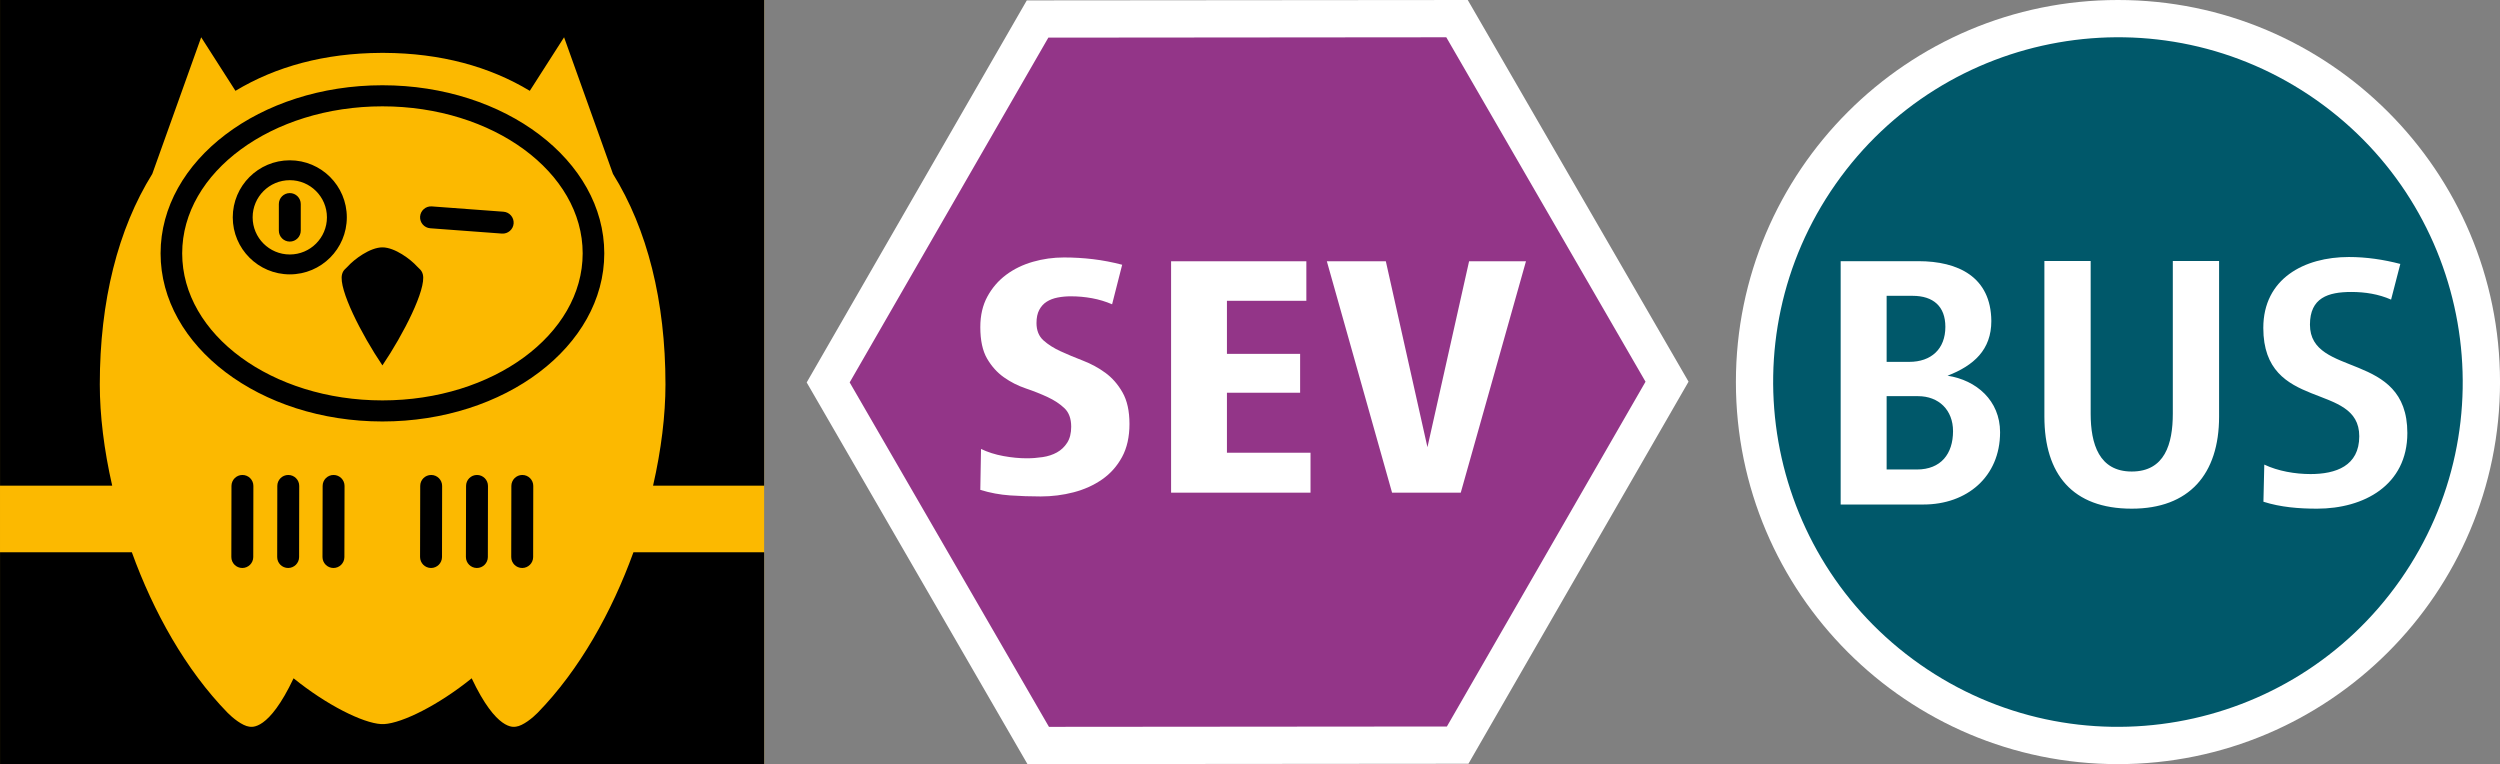 <?xml version="1.0" standalone="no"?>
<!DOCTYPE svg PUBLIC "-//W3C//DTD SVG 1.1//EN" "http://www.w3.org/Graphics/SVG/1.1/DTD/svg11.dtd">
<!--Generator: Xara Designer (www.xara.com), SVG filter version: 6.3.0.31-->
<svg fill="none" fill-rule="evenodd" stroke="black" stroke-width="0.501" stroke-linejoin="bevel" stroke-miterlimit="10" font-family="Times New Roman" font-size="16" style="font-variant-ligatures:none" xmlns:xlink="http://www.w3.org/1999/xlink" xmlns="http://www.w3.org/2000/svg" version="1.1" overflow="visible" width="814.693pt" height="249.012pt" viewBox="1630.88 -596.495 814.693 249.012">
 <rect x="1630.88" y="-596.495" width="814.693" height="249.012" fill="#808080" stroke="none"/>
 <defs>
	</defs>
 <g id="Layer 1" transform="scale(1 -1)">
  <g id="Group" stroke-linejoin="miter" stroke="none">
   <rect x="1630.883" y="347.484" width="249.01" height="249.01" fill="#fcb900" stroke-width="0.713"/>
   <path d="M 1630.89,347.487 L 1630.89,596.494 L 1879.89,596.494 L 1879.89,438.234 L 1843.7,438.234 C 1846.37,449.9 1847.74,461.208 1847.74,471.227 C 1847.74,498.392 1841.84,521.81 1830.63,539.834 L 1814.7,584.35 L 1803.53,566.896 C 1790.38,574.827 1774.47,579.179 1756.05,579.263 L 1756.05,579.264 L 1755.09,579.264 L 1755.09,579.263 C 1736.67,579.179 1720.76,574.827 1707.61,566.896 L 1696.44,584.35 L 1680.51,539.834 C 1669.3,521.81 1663.4,498.392 1663.4,471.227 C 1663.4,461.208 1664.77,449.9 1667.44,438.234 L 1630.89,438.234 L 1630.89,416.514 L 1673.85,416.514 C 1680.89,397.067 1691.39,378.22 1705.06,364.206 C 1706.65,362.581 1709.85,359.968 1712.09,359.697 C 1712.89,359.602 1718.39,358.201 1726.55,375.452 C 1737.36,366.714 1749.11,360.877 1755.09,360.529 L 1756.05,360.529 C 1762.03,360.877 1773.78,366.714 1784.59,375.452 C 1792.75,358.201 1798.26,359.602 1799.05,359.697 C 1801.3,359.968 1804.5,362.581 1806.08,364.206 C 1819.75,378.22 1830.25,397.067 1837.3,416.514 L 1879.89,416.514 L 1879.89,347.487 L 1630.89,347.487 Z M 1742.33,507.032 C 1742.69,508.51 1743.53,508.914 1744.13,509.584 C 1744.14,509.596 1744.15,509.607 1744.16,509.619 C 1746.31,512.012 1751.48,515.884 1755.5,515.884 C 1759.52,515.884 1764.7,512.012 1766.84,509.619 C 1766.85,509.607 1766.87,509.596 1766.88,509.584 C 1767.47,508.914 1768.31,508.51 1768.68,507.032 C 1769.84,502.271 1762.37,487.579 1755.5,477.423 C 1748.63,487.579 1741.17,502.271 1742.33,507.032 Z M 1706.73,525.67 C 1706.73,535.93 1715.06,544.257 1725.32,544.257 C 1735.58,544.257 1743.9,535.93 1743.9,525.67 C 1743.9,515.412 1735.58,507.084 1725.32,507.084 C 1715.06,507.084 1706.73,515.412 1706.73,525.67 Z M 1737.42,525.67 C 1737.42,532.353 1732,537.776 1725.32,537.776 C 1718.63,537.776 1713.21,532.353 1713.21,525.67 C 1713.21,518.989 1718.63,513.566 1725.32,513.566 C 1732,513.566 1737.42,518.989 1737.42,525.67 Z M 1721.75,521.34 L 1721.75,530.002 C 1721.75,531.973 1723.34,533.574 1725.32,533.574 C 1727.29,533.574 1728.89,531.973 1728.89,530.002 L 1728.89,521.34 C 1728.89,519.368 1727.29,517.768 1725.32,517.768 C 1723.34,517.768 1721.75,519.368 1721.75,521.34 Z M 1794.43,520.377 L 1771.08,522.109 C 1769.12,522.255 1767.64,523.969 1767.78,525.934 C 1767.93,527.901 1769.64,529.378 1771.61,529.232 L 1794.96,527.501 C 1796.93,527.356 1798.4,525.641 1798.26,523.676 C 1798.11,521.709 1796.4,520.232 1794.43,520.377 Z M 1706.27,414.98 L 1706.31,438.15 C 1706.32,440.121 1707.92,441.718 1709.89,441.714 C 1711.86,441.711 1713.46,440.108 1713.45,438.137 L 1713.41,414.967 C 1713.41,412.996 1711.8,411.399 1709.83,411.402 C 1707.86,411.406 1706.26,413.009 1706.27,414.98 Z M 1721.21,414.98 L 1721.25,438.15 C 1721.25,440.121 1722.86,441.718 1724.83,441.714 C 1726.8,441.711 1728.4,440.108 1728.39,438.137 L 1728.35,414.967 C 1728.35,412.996 1726.74,411.399 1724.77,411.402 C 1722.8,411.406 1721.2,413.009 1721.21,414.98 Z M 1735.97,414.98 L 1736.02,438.15 C 1736.02,440.121 1737.62,441.718 1739.59,441.714 C 1741.56,441.711 1743.16,440.108 1743.16,438.137 L 1743.11,414.967 C 1743.11,412.996 1741.51,411.399 1739.54,411.402 C 1737.57,411.406 1735.97,413.009 1735.97,414.98 Z M 1767.77,414.98 L 1767.82,438.15 C 1767.82,440.121 1769.42,441.718 1771.4,441.714 C 1773.37,441.711 1774.96,440.108 1774.96,438.137 L 1774.92,414.967 C 1774.91,412.996 1773.31,411.399 1771.34,411.402 C 1769.37,411.406 1767.77,413.009 1767.77,414.98 Z M 1782.71,414.98 L 1782.76,438.15 C 1782.76,440.121 1784.36,441.718 1786.33,441.714 C 1788.3,441.711 1789.9,440.108 1789.9,438.137 L 1789.86,414.967 C 1789.85,412.996 1788.25,411.399 1786.28,411.402 C 1784.31,411.406 1782.71,413.009 1782.71,414.98 Z M 1797.48,414.98 L 1797.52,438.15 C 1797.53,440.121 1799.13,441.718 1801.1,441.714 C 1803.07,441.711 1804.67,440.108 1804.66,438.137 L 1804.62,414.967 C 1804.62,412.996 1803.01,411.399 1801.04,411.402 C 1799.07,411.406 1797.47,413.009 1797.48,414.98 Z M 1683.21,513.929 C 1683.21,544.169 1715.6,568.712 1755.5,568.712 C 1795.41,568.712 1827.8,544.169 1827.8,513.929 C 1827.8,483.69 1795.41,459.147 1755.5,459.147 C 1715.6,459.147 1683.21,483.69 1683.21,513.929 Z M 1820.76,513.929 C 1820.76,540.377 1791.52,561.843 1755.5,561.843 C 1719.48,561.843 1690.25,540.377 1690.25,513.929 C 1690.25,487.48 1719.48,466.014 1755.5,466.014 C 1791.52,466.014 1820.76,487.48 1820.76,513.929 Z" stroke-width="0.713" fill="#000000" marker-start="none" marker-end="none"/>
   <path d="M 1893.76,471.863 L 1965.71,347.485 L 2109.41,347.61 L 2181.14,472.115 L 2109.19,596.494 L 1965.49,596.368 L 1893.76,471.863 Z" fill="#ffffff" stroke-width="0.811" marker-start="none" marker-end="none"/>
   <path d="M 1972.71,359.632 L 1907.77,471.875 L 1972.51,584.233 L 2102.19,584.347 L 2167.12,472.103 L 2102.39,359.744 L 1972.71,359.632 Z M 1980.75,436.068 C 1984.21,436.972 1987.3,438.366 1990.02,440.25 C 1992.73,442.134 1994.9,444.565 1996.52,447.541 C 1998.14,450.518 1998.95,454.116 1998.95,458.336 C 1998.95,462.556 1998.19,465.985 1996.68,468.623 C 1995.18,471.26 1993.31,473.389 1991.09,475.009 C 1988.87,476.63 1986.44,477.948 1983.8,478.966 C 1981.16,479.983 1978.73,481 1976.51,482.018 C 1974.29,483.035 1972.42,484.222 1970.91,485.578 C 1969.41,486.935 1968.65,488.819 1968.65,491.23 C 1968.65,492.963 1968.95,494.395 1969.56,495.526 C 1970.16,496.656 1970.97,497.541 1971.99,498.182 C 1973,498.823 1974.19,499.275 1975.55,499.538 C 1976.9,499.802 1978.34,499.934 1979.84,499.934 C 1982.18,499.934 1984.48,499.727 1986.74,499.312 C 1989,498.898 1991.18,498.239 1993.29,497.334 L 1996.57,510.22 C 1993.41,511.049 1990.26,511.652 1987.13,512.029 C 1984.01,512.406 1980.82,512.594 1977.58,512.594 C 1974.12,512.594 1970.74,512.123 1967.47,511.181 C 1964.19,510.239 1961.29,508.826 1958.76,506.942 C 1956.24,505.058 1954.2,502.703 1952.66,499.878 C 1951.11,497.052 1950.34,493.717 1950.34,489.874 C 1950.34,485.578 1951.08,482.168 1952.54,479.644 C 1954.01,477.119 1955.84,475.085 1958.03,473.54 C 1960.21,471.995 1962.59,470.789 1965.15,469.923 C 1967.71,469.056 1970.08,468.114 1972.27,467.097 C 1974.45,466.079 1976.28,464.874 1977.75,463.48 C 1979.22,462.085 1979.96,460.07 1979.96,457.432 C 1979.96,455.322 1979.52,453.589 1978.66,452.232 C 1977.79,450.876 1976.68,449.821 1975.32,449.067 C 1973.97,448.314 1972.42,447.805 1970.69,447.541 C 1968.95,447.278 1967.22,447.146 1965.49,447.146 C 1963.08,447.146 1960.53,447.391 1957.86,447.88 C 1955.18,448.37 1952.75,449.143 1950.57,450.198 L 1950.34,436.859 C 1953.51,435.88 1956.75,435.277 1960.06,435.051 C 1963.38,434.825 1966.69,434.712 1970.01,434.712 C 1973.7,434.712 1977.28,435.164 1980.75,436.068 Z M 2057.95,435.955 L 2057.95,448.954 L 2030.71,448.954 L 2030.71,468.51 L 2054.56,468.51 L 2054.56,481.17 L 2030.71,481.17 L 2030.71,498.465 L 2056.59,498.465 L 2056.59,511.351 L 2012.51,511.351 L 2012.51,435.955 L 2057.95,435.955 Z M 2106.91,435.955 L 2128.16,511.349 L 2109.62,511.349 L 2096.05,450.763 L 2082.49,511.349 L 2063.27,511.349 L 2084.52,435.955 L 2106.91,435.955 Z" stroke-width="0.732" fill="#933588" marker-start="none" marker-end="none"/>
   <path d="M 2321.07,596.495 C 2389.8,596.495 2445.58,540.717 2445.58,471.991 C 2445.58,403.265 2389.8,347.487 2321.07,347.487 C 2252.35,347.487 2196.57,403.265 2196.57,471.991 C 2196.57,540.717 2252.35,596.495 2321.07,596.495 Z" stroke-linecap="round" fill="#ffffff" stroke-width="0.485" marker-start="none" marker-end="none"/>
   <path d="M 2256.56,379.99 C 2205.77,415.601 2193.46,485.72 2229.07,536.504 C 2264.68,587.288 2334.8,599.603 2385.58,563.992 C 2436.37,528.381 2448.68,458.262 2413.07,407.478 C 2377.46,356.694 2307.34,344.379 2256.56,379.99 Z M 2354.03,460.739 L 2354.03,511.435 L 2338.95,511.435 L 2338.95,461.693 C 2338.95,451.821 2336.33,442.836 2325.56,442.836 C 2314.91,442.836 2312.18,451.822 2312.18,461.693 L 2312.18,511.435 L 2297.1,511.435 L 2297.1,460.739 C 2297.1,441.935 2306.27,430.731 2325.56,430.731 C 2344.26,430.731 2354.03,441.934 2354.03,460.739 Z M 2415.38,455.39 C 2415.38,482.377 2383.64,473.22 2383.64,490.7 C 2383.64,499.448 2389.54,501.35 2397.14,501.35 C 2401.65,501.35 2406.05,500.637 2410.08,498.858 L 2413.09,510.482 C 2407.62,511.911 2402.02,512.741 2396.31,512.741 C 2381.79,512.741 2368.44,505.718 2368.44,489.633 C 2368.44,462.046 2399.71,472.272 2399.71,454.324 C 2399.71,444.621 2392.03,442.009 2383.83,442.009 C 2378.84,442.009 2373.26,442.958 2368.76,445.095 L 2368.48,432.991 C 2374.07,431.208 2380.02,430.731 2385.97,430.731 C 2401.2,430.731 2415.38,438.349 2415.38,455.39 Z M 2282.66,455.63 C 2282.66,465.975 2274.93,472.63 2265.54,474.058 C 2274.1,477.382 2279.81,482.494 2279.81,491.888 C 2279.69,506.273 2268.99,511.385 2256.03,511.385 L 2230.71,511.385 L 2230.71,432.088 L 2257.7,432.088 C 2271.85,432.088 2282.66,441.121 2282.66,455.63 Z M 2245.69,443.499 L 2245.69,467.397 L 2255.91,467.397 C 2262.69,467.397 2267.33,462.883 2267.33,455.988 C 2267.33,448.614 2263.4,443.499 2255.56,443.499 L 2245.69,443.499 Z M 2245.69,478.572 L 2245.69,500.094 L 2254.13,500.094 C 2260.91,500.094 2264.83,496.646 2264.83,489.986 C 2264.83,482.733 2260.19,478.572 2253.06,478.572 L 2245.69,478.572 Z" stroke-linecap="round" fill="#00586a" stroke-width="0.5" marker-start="none" marker-end="none"/>
  </g>
 </g>
</svg>

